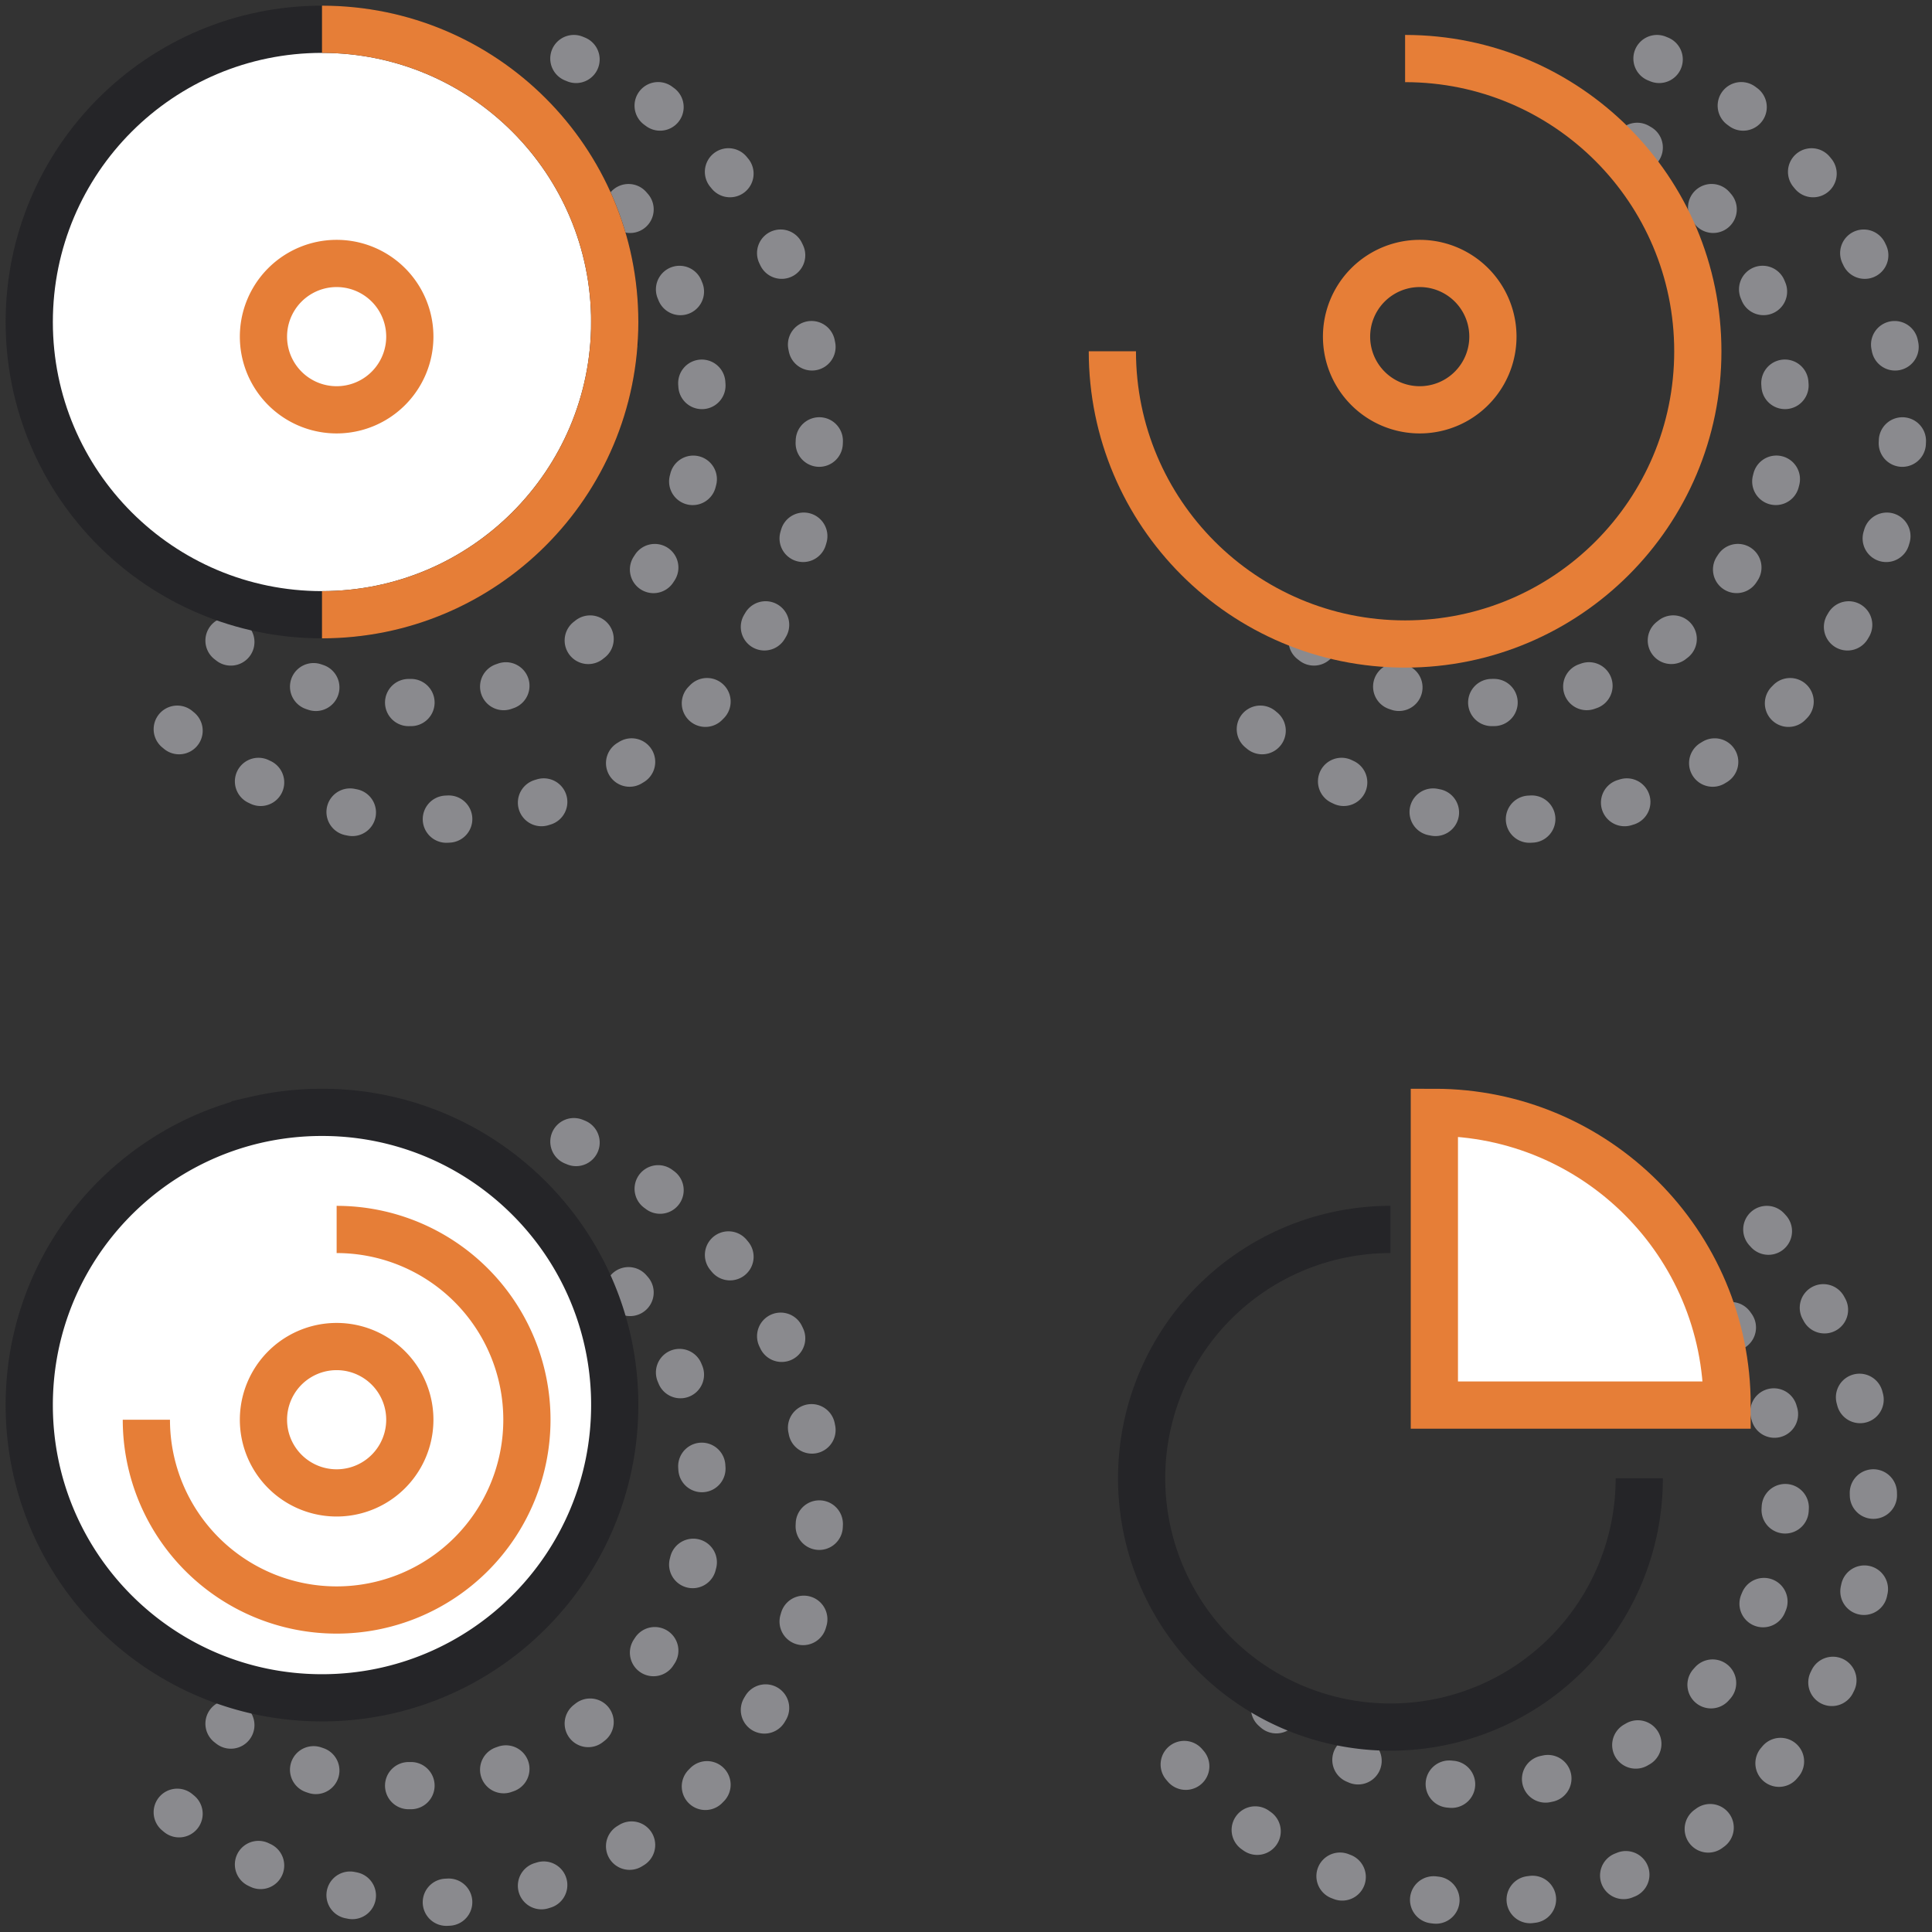 <svg height="66" width="66" xmlns="http://www.w3.org/2000/svg"><rect width="100%" height="100%" fill="#333333" stroke="none"/><g fill="none" fill-rule="evenodd"><path d="M50.59 41C56.34 41 61 45.475 61 51c0 5.522-4.66 10-10.41 10-1.923 0-3.723-.501-5.268-1.375A10.32 10.32 0 0 1 42 56.649m13.929-51.65a10.186 10.186 0 0 1 5.07 8.834c0 5.615-4.496 10.166-10.043 10.166a9.902 9.902 0 0 1-5.083-1.398A10.121 10.121 0 0 1 43 20.036M18.929 5a10.186 10.186 0 0 1 5.07 8.834C23.999 19.449 19.503 24 13.956 24a9.902 9.902 0 0 1-5.083-1.398A10.121 10.121 0 0 1 6 20.036M18.929 42a10.186 10.186 0 0 1 5.07 8.834C23.999 56.449 19.503 61 13.956 61a9.902 9.902 0 0 1-5.083-1.398A10.121 10.121 0 0 1 6 57.036" stroke="#8a8a8e" stroke-dasharray=".081 3.226" stroke-linecap="round" stroke-linejoin="round" stroke-width="1.613"/><path d="M19.604 2A13.49 13.49 0 0 1 28 14.511C28 21.962 21.998 28 14.595 28a13.29 13.29 0 0 1-6.786-1.852 13.509 13.509 0 0 1-3.81-3.373M56.605 2A13.49 13.49 0 0 1 65 14.512C65 21.962 58.998 28 51.595 28a13.29 13.29 0 0 1-6.786-1.852 13.509 13.509 0 0 1-3.81-3.373M19.605 39A13.49 13.49 0 0 1 28 51.512C28 58.962 21.998 65 14.595 65a13.29 13.29 0 0 1-6.786-1.852 13.509 13.509 0 0 1-3.81-3.373M60.357 42a13.675 13.675 0 0 1 3.08 5.428c.367 1.243.564 2.561.564 3.926C64.001 58.89 57.999 65 50.596 65c-2.476 0-4.796-.683-6.785-1.875A13.559 13.559 0 0 1 40 59.712" stroke="#8a8a8e" stroke-dasharray=".081 3.226" stroke-linecap="round" stroke-linejoin="round" stroke-width="1.613"/><path d="M21 11c0 5.522-4.478 10-10.001 10s-10-4.478-10-10C1 5.475 5.477 1 11 1s10 4.476 10 10" fill="#fff"/><g stroke-width="1.613"><path d="M21 11c0 5.522-4.478 10-10.001 10s-10-4.478-10-10C1 5.475 5.477 1 11 1s10 4.476 10 10z" stroke="#252528"/><path d="M11 1c5.523 0 10 4.476 10 10 0 5.522-4.477 10-10 10" stroke="#e67e37"/><path d="M14 11.5a2.5 2.5 0 1 1-5 0 2.5 2.5 0 0 1 5 0z" stroke="#e67e37"/></g><path d="M21 48c0 5.522-4.478 10-10.001 10s-10-4.478-10-10c0-4.735 3.29-8.702 7.71-9.738A10.042 10.042 0 0 1 11 38a9.96 9.96 0 0 1 5.336 1.54 10.083 10.083 0 0 1 2.719 2.53A9.962 9.962 0 0 1 21 48" fill="#fff"/><path d="M21 48c0 5.522-4.478 10-10.001 10s-10-4.478-10-10c0-4.735 3.29-8.702 7.71-9.738A10.042 10.042 0 0 1 11 38a9.96 9.96 0 0 1 5.336 1.54 10.083 10.083 0 0 1 2.719 2.53A9.962 9.962 0 0 1 21 48z" stroke="#252528" stroke-width="1.613"/><path d="M48 2c5.523 0 10 4.476 10 10 0 5.522-4.477 10-10 10s-10-4.478-10-10" stroke="#e67e37" stroke-width="1.613"/><path d="M51 11.5a2.5 2.5 0 1 1-5 0 2.5 2.5 0 0 1 5 0z" stroke="#e67e37" stroke-width="1.613"/><path d="M59 48c0-5.524-4.478-10-10-10v10z" fill="#fff"/><path d="M59 48c0-5.524-4.478-10-10-10v10z" stroke="#e67e37" stroke-width="1.613"/><path d="M56 50.5a8.5 8.5 0 1 1-8.5-8.5" stroke="#252528" stroke-width="1.613"/><path d="M11.5 42A6.5 6.5 0 1 1 5 48.5" stroke="#e67e37" stroke-width="1.613"/><path d="M14 48.5a2.5 2.5 0 1 1-5 0 2.5 2.5 0 0 1 5 0" fill="#fff"/><path d="M14 48.5a2.5 2.5 0 1 1-5 0 2.5 2.5 0 0 1 5 0z" stroke="#e67e37" stroke-width="1.613"/></g></svg>